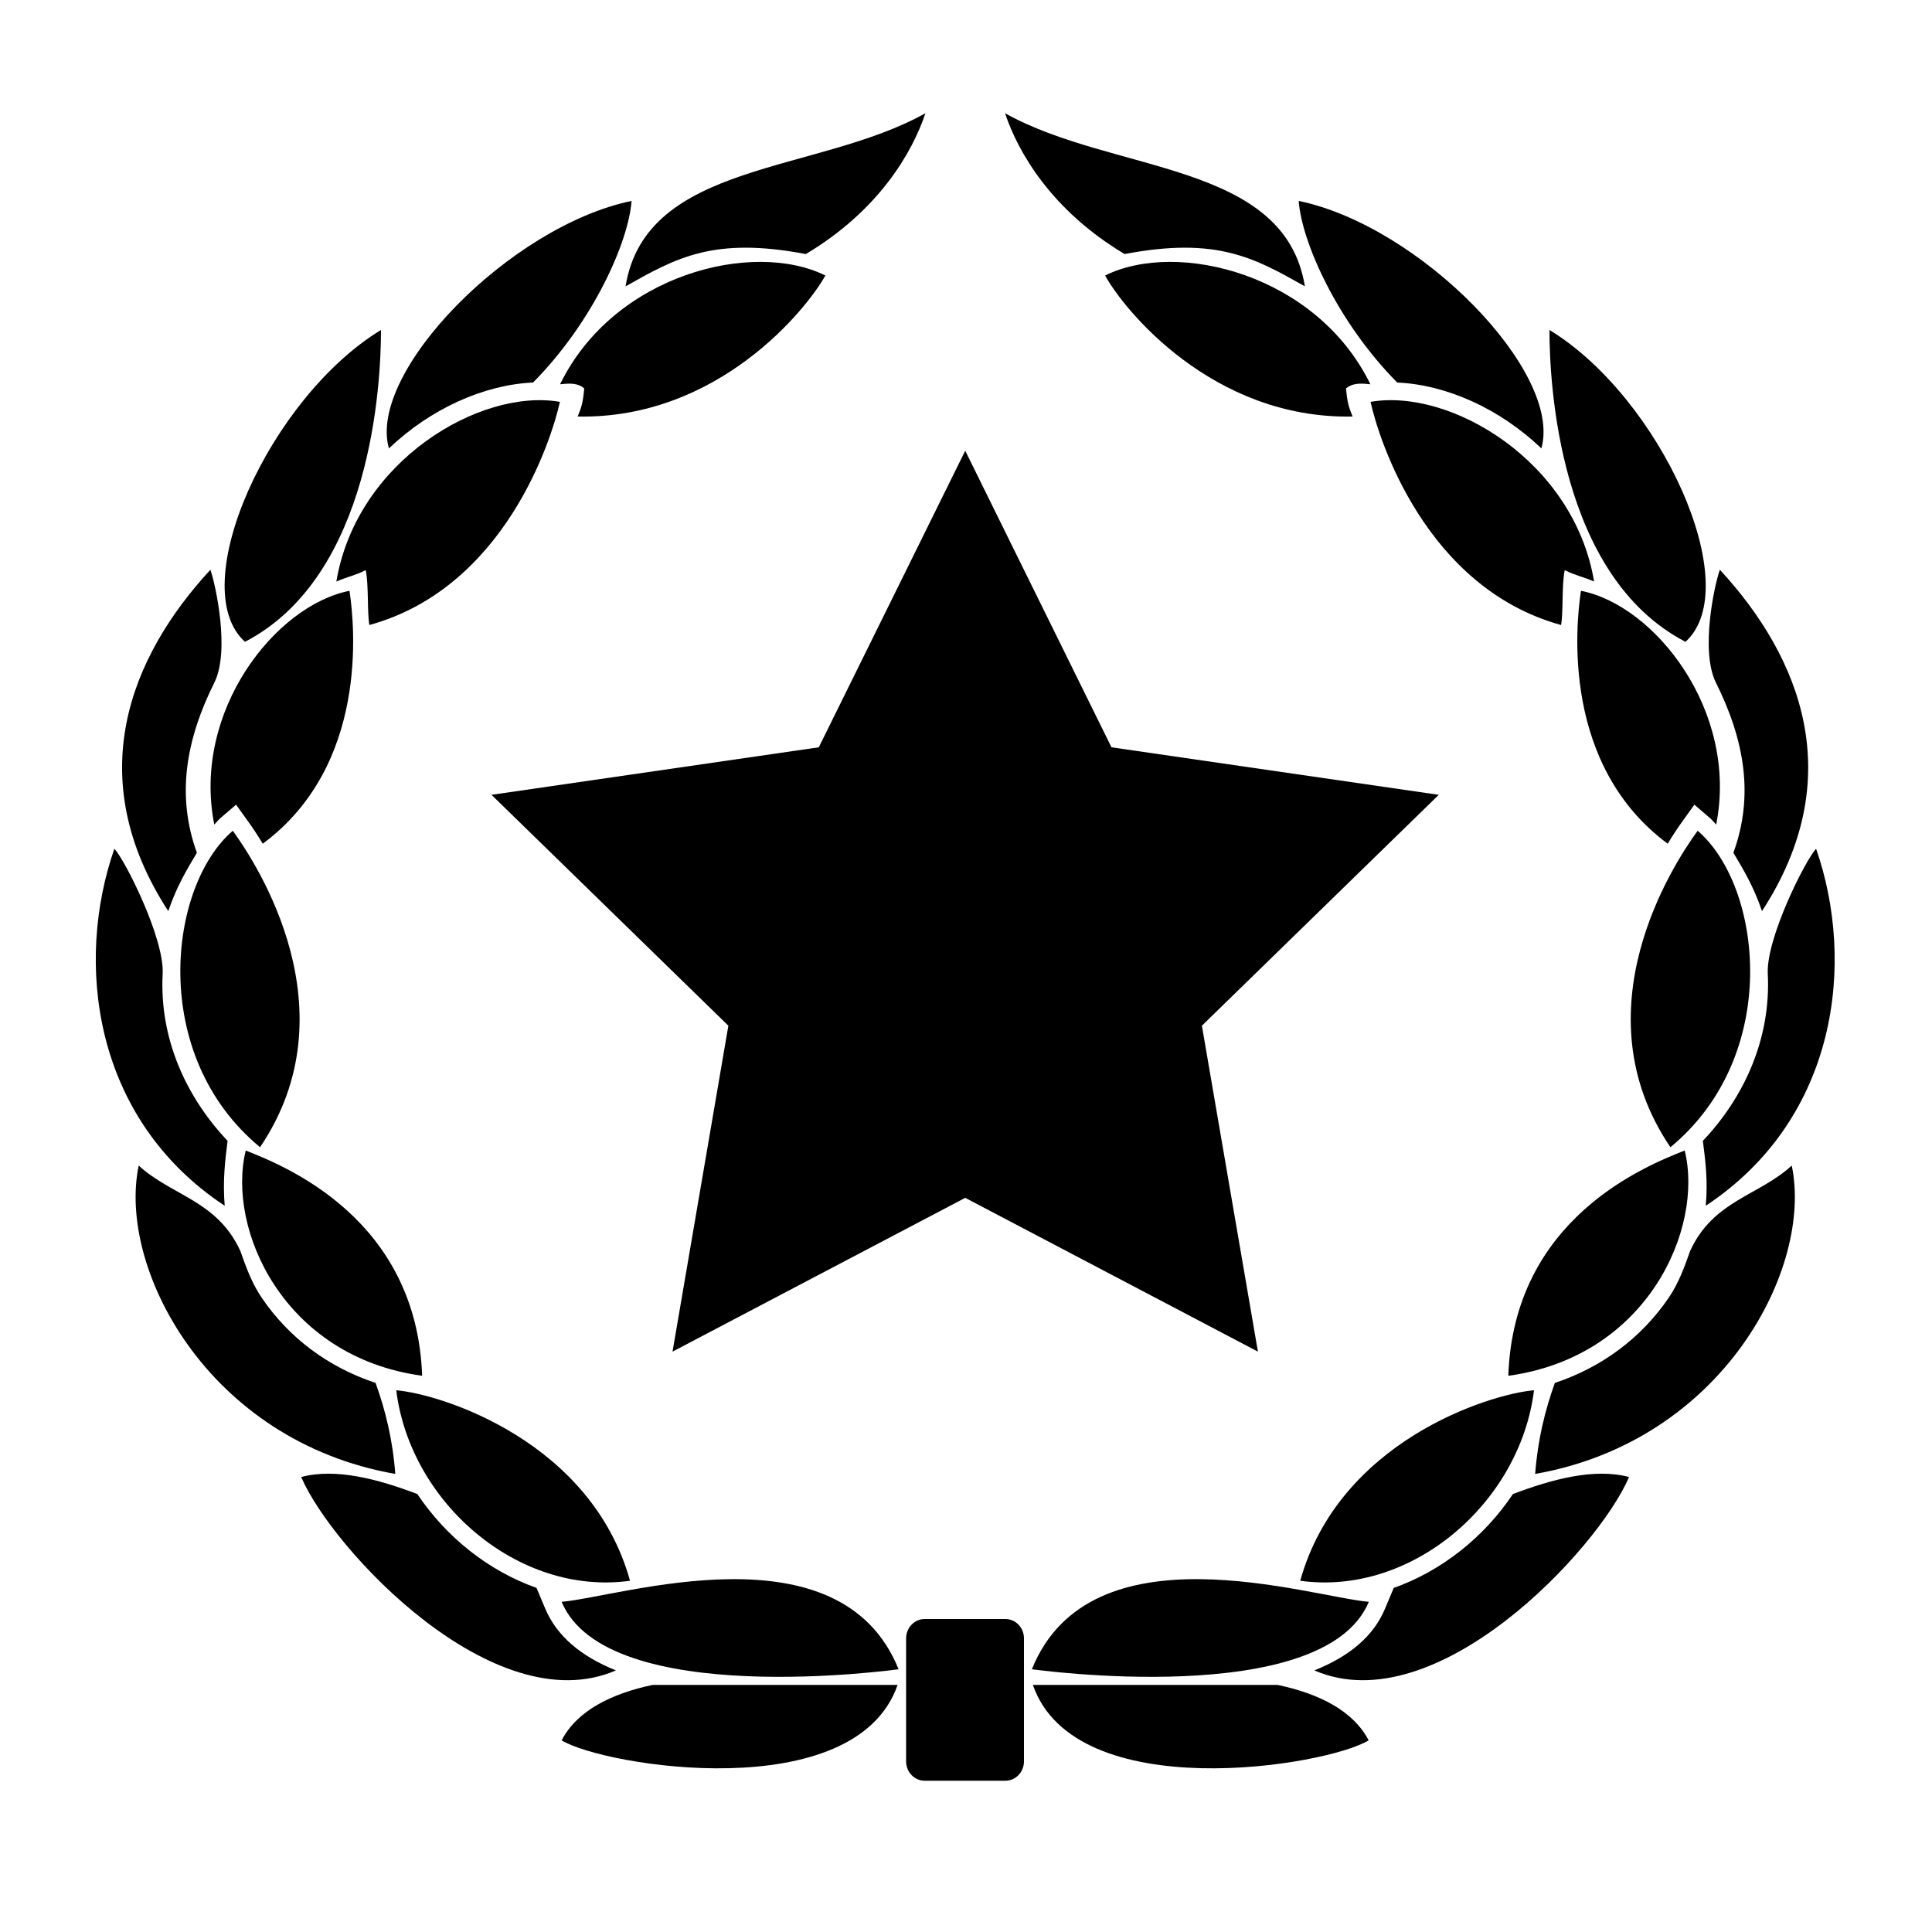 <?xml version="1.0" encoding="utf-8"?>
<!-- Generator: Adobe Illustrator 16.0.0, SVG Export Plug-In . SVG Version: 6.00 Build 0)  -->
<!DOCTYPE svg PUBLIC "-//W3C//DTD SVG 1.1//EN" "http://www.w3.org/Graphics/SVG/1.1/DTD/svg11.dtd">
<svg version="1.1" id="Layer_1" xmlns="http://www.w3.org/2000/svg" xmlns:xlink="http://www.w3.org/1999/xlink" x="0px" y="0px"
	 width="100px" height="100px" viewBox="0 0 100 100" enable-background="new 0 0 100 100" xml:space="preserve">
<g>
	<polygon points="49.96,23.33 57.53,38.68 74.47,41.14 62.21,53.09 65.11,69.96 49.96,62 34.81,69.96 37.7,53.09 25.44,41.14 
		42.38,38.68 	"/>
	<path d="M46.51,86.4c0,0-15.1,2.12-17.44-3.49C32.13,82.65,43.48,78.88,46.51,86.4z"/>
	<path d="M32.61,81.82c-5.77,0.8-11.38-4.03-12.1-9.86C22.87,72.16,30.61,74.62,32.61,81.82z"/>
	<path d="M21.85,71.21c-7.22-0.99-10.12-7.64-9.13-11.66C14.71,60.34,21.56,63.05,21.85,71.21z"/>
	<path d="M13.46,59.38C7.69,54.62,8.7,45.87,12.05,43C13.32,44.75,18.24,52.31,13.46,59.38z"/>
	<path d="M11.46,42.3l0.76-0.65l0.58,0.81c0.22,0.3,0.5,0.71,0.8,1.21c5.47-4.05,4.77-11.24,4.49-13.09c-3.83,0.75-8.16,6.23-7,12.1
		C11.21,42.55,11.33,42.41,11.46,42.3z"/>
	<path d="M18.93,29.51c0.16,0.76,0.07,2.23,0.19,2.84c7.01-1.93,9.44-9.62,9.86-11.55c-4.12-0.72-10.53,3.06-11.57,9.3
		C17.98,29.85,18.38,29.79,18.93,29.51z"/>
	<path d="M30.24,20.1c-0.07,0.77-0.14,0.96-0.34,1.46c7.27,0.14,11.86-5.56,12.82-7.3c-3.75-1.86-10.96-0.06-13.73,5.63
		C29.59,19.82,29.93,19.85,30.24,20.1z"/>
	<path d="M12.68,33.22c6.57-3.41,7.04-13.4,7.04-16.14C13.97,20.57,9.51,30.36,12.68,33.22z"/>
	<path d="M27.59,19.8c3.09-3.12,4.94-7.25,5.1-9.4c-6.29,1.3-13.68,8.87-12.56,12.81C22.3,21.14,25.07,19.91,27.59,19.8z"/>
	<path d="M41.71,13.15c3.77-2.25,5.51-5.25,6.19-7.29c-5.59,3.13-14.47,2.47-15.52,8.96C34.99,13.35,36.93,12.24,41.71,13.15z"/>
	<path d="M8.42,50.4c0.09-1.83-1.94-5.87-2.5-6.47c-2.04,5.84-1.15,13.94,5.71,18.48c-0.11-1.34,0.03-2.39,0.15-3.36
		C9.64,56.79,8.24,53.76,8.42,50.4z"/>
	<path d="M11.1,35.32c0.81-1.64,0.06-5.06-0.21-5.83c-4.2,4.55-6.67,10.77-2.18,17.67c0.43-1.28,0.98-2.18,1.48-3.02
		C9.13,41.2,9.6,38.33,11.1,35.32z"/>
	<path d="M13.54,67.16c-0.51-0.75-0.81-1.59-1.1-2.41c-1.2-2.62-3.55-2.85-5.26-4.42c-1.11,5.28,3.54,14.25,13.28,15.96
		c-0.13-1.75-0.51-3.3-1.02-4.71C17,70.77,14.95,69.25,13.54,67.16z"/>
	<path d="M46.46,87.21H33.78c-2.13,0.45-3.91,1.33-4.71,2.87C31.25,91.42,44.26,93.54,46.46,87.21z"/>
	<path d="M28.22,83.26l-0.45-1.07c-2.48-0.88-4.67-2.62-6.17-4.86c-2.01-0.76-4.2-1.36-6.01-0.88c1.6,3.74,9.99,12.74,16.29,10.01
		C30.04,85.72,28.81,84.66,28.22,83.26z"/>
	<path d="M53.41,86.4c0,0,15.1,2.12,17.44-3.49C67.79,82.65,56.44,78.88,53.41,86.4z"/>
	<path d="M67.3,81.82c5.77,0.8,11.38-4.03,12.1-9.86C77.05,72.16,69.3,74.62,67.3,81.82z"/>
	<path d="M78.07,71.21c7.22-0.99,10.12-7.64,9.13-11.66C85.21,60.34,78.35,63.05,78.07,71.21z"/>
	<path d="M86.46,59.38c5.77-4.76,4.76-13.51,1.41-16.38C86.59,44.75,81.67,52.31,86.46,59.38z"/>
	<path d="M88.46,42.3l-0.76-0.65l-0.58,0.81c-0.22,0.3-0.5,0.71-0.8,1.21c-5.47-4.05-4.77-11.24-4.49-13.09
		c3.83,0.75,8.16,6.23,7,12.1C88.71,42.55,88.59,42.41,88.46,42.3z"/>
	<path d="M80.99,29.51c-0.16,0.76-0.07,2.23-0.19,2.84c-7.01-1.93-9.44-9.62-9.86-11.55c4.12-0.72,10.53,3.06,11.57,9.3
		C81.94,29.85,81.54,29.79,80.99,29.51z"/>
	<path d="M69.67,20.1c0.07,0.77,0.14,0.96,0.34,1.46c-7.27,0.14-11.86-5.56-12.81-7.3c3.75-1.86,10.96-0.06,13.73,5.63
		C70.33,19.82,69.99,19.85,69.67,20.1z"/>
	<path d="M87.24,33.22c-6.57-3.41-7.04-13.4-7.04-16.14C85.94,20.57,90.4,30.36,87.24,33.22z"/>
	<path d="M72.32,19.8c-3.09-3.12-4.94-7.25-5.1-9.4c6.29,1.3,13.68,8.87,12.56,12.81C77.62,21.14,74.85,19.91,72.32,19.8z"/>
	<path d="M58.21,13.15c-3.77-2.25-5.51-5.25-6.19-7.29c5.59,3.13,14.47,2.47,15.52,8.96C64.93,13.35,62.98,12.24,58.21,13.15z"/>
	<path d="M91.5,50.4c-0.09-1.83,1.94-5.87,2.5-6.47c2.04,5.84,1.15,13.94-5.71,18.48c0.12-1.34-0.03-2.39-0.15-3.36
		C90.28,56.79,91.67,53.76,91.5,50.4z"/>
	<path d="M88.81,35.32c-0.81-1.64-0.07-5.06,0.21-5.83c4.2,4.55,6.67,10.77,2.18,17.67c-0.43-1.28-0.98-2.18-1.48-3.02
		C90.79,41.2,90.31,38.33,88.81,35.32z"/>
	<path d="M86.38,67.16c0.51-0.75,0.81-1.59,1.1-2.41c1.2-2.62,3.55-2.85,5.26-4.42c1.11,5.28-3.54,14.25-13.28,15.96
		c0.13-1.75,0.51-3.3,1.02-4.71C82.91,70.77,84.96,69.25,86.38,67.16z"/>
	<path d="M53.46,87.21h12.67c2.13,0.45,3.91,1.33,4.71,2.87C68.66,91.42,55.66,93.54,53.46,87.21z"/>
	<path d="M71.69,83.26l0.45-1.07c2.48-0.88,4.67-2.62,6.17-4.86c2.01-0.76,4.2-1.36,6.01-0.88c-1.6,3.74-9.99,12.74-16.29,10.01
		C69.88,85.72,71.11,84.66,71.69,83.26z"/>
	<path d="M53,91.17c0,0.55-0.43,1-0.96,1h-4.18c-0.53,0-0.96-0.45-0.96-1V84.8c0-0.55,0.43-1,0.96-1h4.18c0.53,0,0.96,0.45,0.96,1
		V91.17z"/>
</g>
</svg>

